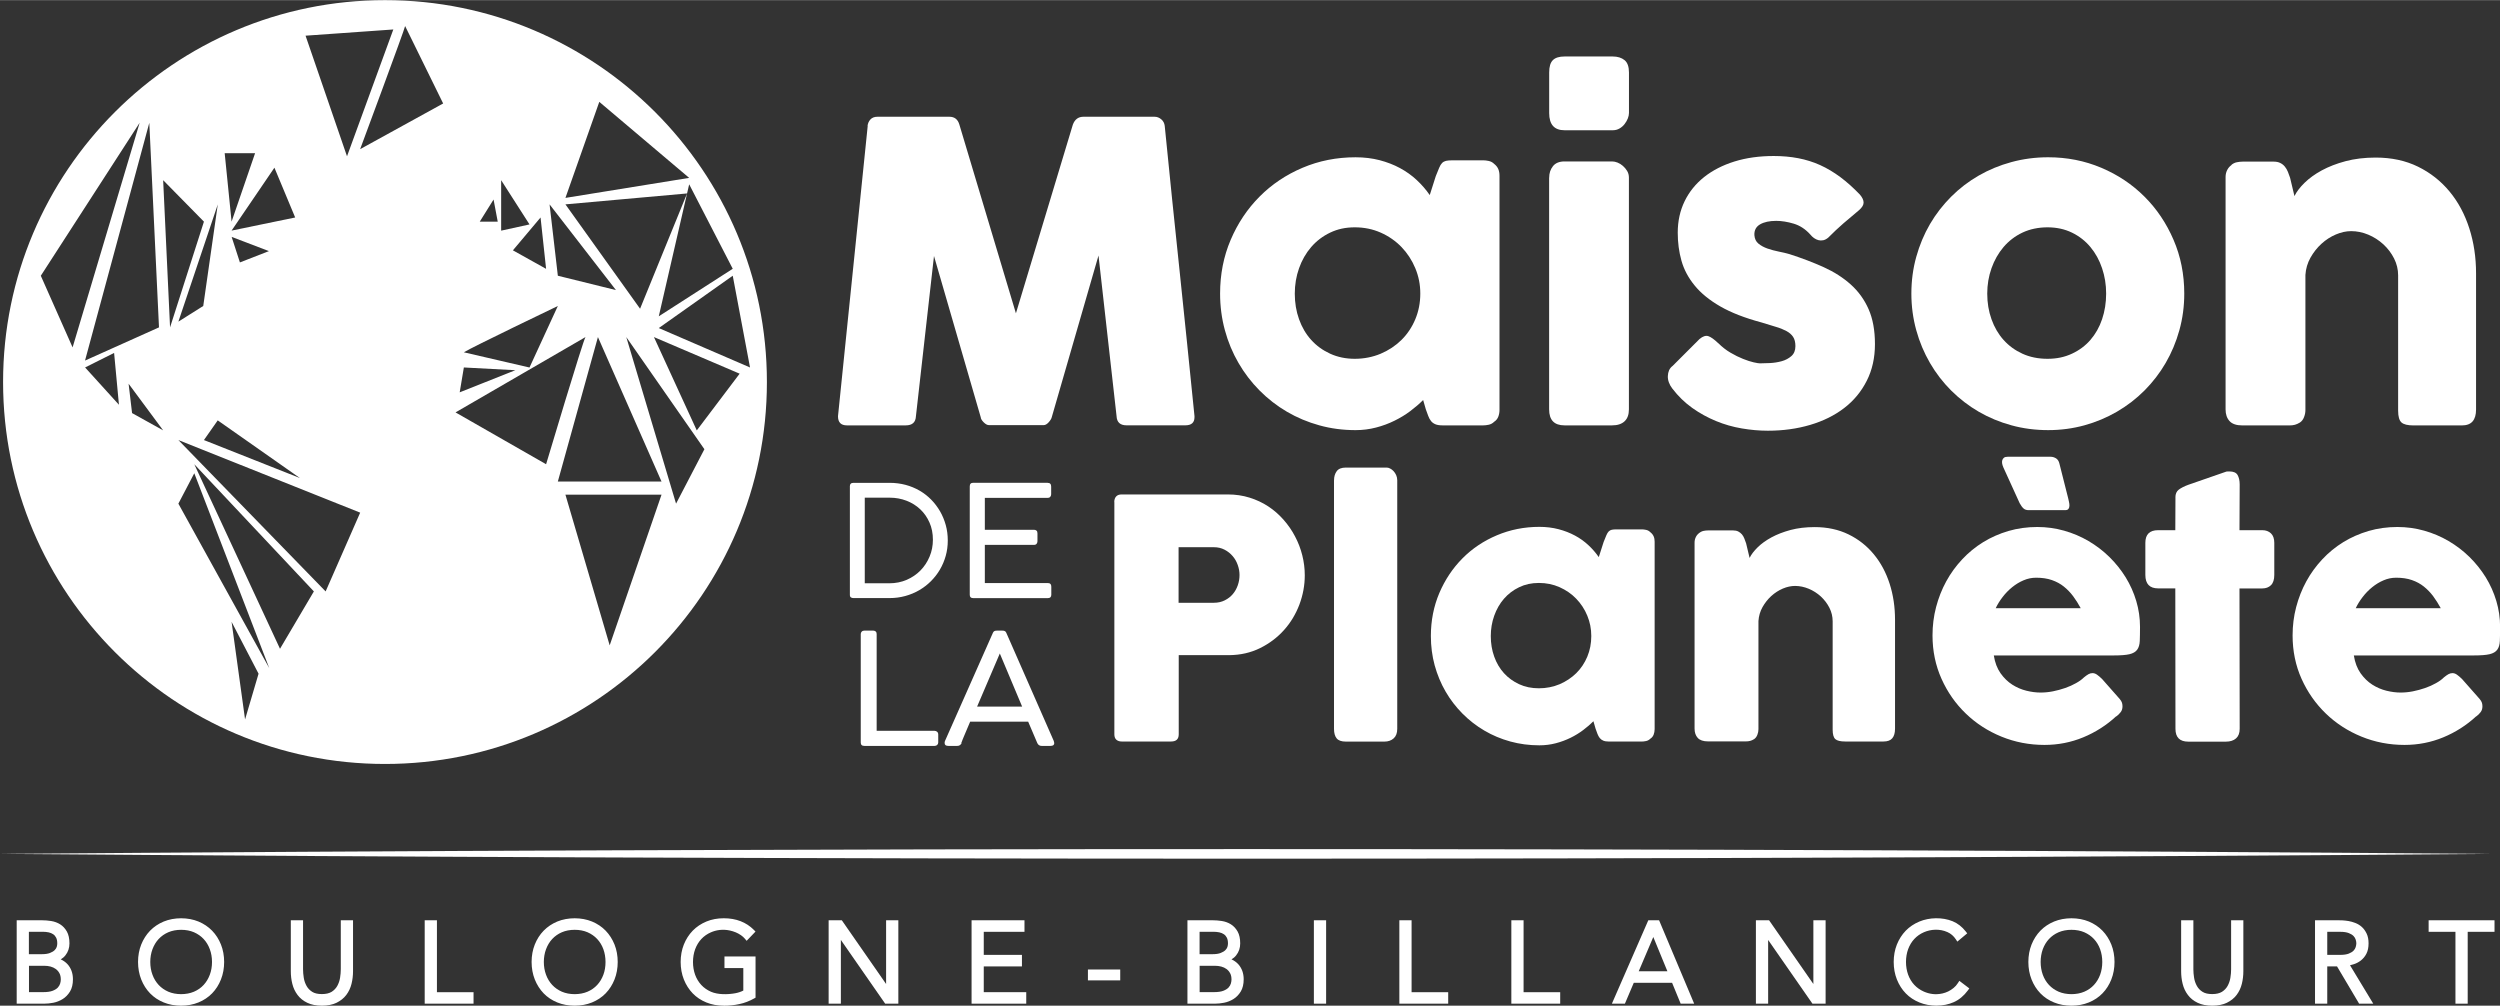 <?xml version="1.0" encoding="UTF-8"?><svg id="Calque_1" xmlns="http://www.w3.org/2000/svg" width="18.02cm" height="7.25cm" viewBox="0 0 510.72 205.42"><rect x="0" y="0" width="510.72" height="205.42" fill="#333333" stroke="none"/><defs><style>.cls-1{fill:#fff;}</style></defs><path class="cls-1" d="M0,174.41c163-1.3,345.86-1.31,508.86,0-163,1.31-345.86,1.3-508.86,0H0Z"/><path class="cls-1" d="M3.91,188.47h4.62c.6,0,1.22.05,1.83.15s1.17.3,1.67.61.89.74,1.2,1.29.46,1.28.46,2.19c0,.82-.24,1.53-.72,2.13-.48.6-1.2,1.01-2.15,1.2v.05c.53.04,1.01.17,1.45.37.44.2.82.48,1.13.82s.56.75.74,1.21c.17.47.26.98.26,1.54,0,.92-.18,1.67-.53,2.26-.36.58-.8,1.04-1.34,1.37-.54.33-1.12.56-1.75.68-.63.12-1.21.18-1.76.18H3.91v-16.04ZM5.41,195.4h3.1c.77,0,1.4-.09,1.88-.28.48-.19.86-.42,1.13-.69.27-.27.45-.56.54-.87.09-.31.13-.59.13-.85,0-.56-.09-1.02-.28-1.39-.19-.37-.44-.66-.76-.88s-.69-.37-1.11-.46-.87-.14-1.34-.14h-3.31v5.57ZM5.41,203.15h3.42c.88,0,1.58-.11,2.12-.32s.95-.48,1.24-.79.48-.65.58-1.01c.1-.36.15-.68.15-.96,0-.59-.11-1.1-.34-1.52-.23-.42-.52-.77-.88-1.03-.36-.26-.77-.46-1.24-.58-.46-.12-.93-.18-1.39-.18h-3.65v6.39Z"/><path class="cls-1" d="M9.03,205.01H3.41v-17.04h5.12c.62,0,1.27.05,1.91.15.68.11,1.31.34,1.85.68.56.35,1.02.85,1.37,1.47.35.62.53,1.44.53,2.43,0,.93-.28,1.75-.83,2.44-.26.33-.58.6-.95.82.02.01.05.02.07.03.49.23.92.54,1.29.93.36.39.64.85.84,1.38.19.52.29,1.1.29,1.72,0,1.01-.2,1.86-.6,2.51-.4.65-.9,1.17-1.5,1.54-.59.36-1.23.62-1.91.75-.66.13-1.28.19-1.85.19ZM4.41,204.01h4.62c.51,0,1.07-.06,1.66-.17.56-.11,1.09-.32,1.58-.61.47-.29.86-.69,1.17-1.21.3-.5.46-1.17.46-1.99,0-.5-.08-.96-.23-1.37-.15-.4-.36-.75-.63-1.04-.27-.29-.6-.53-.98-.7-.31-.15-.65-.25-1.02-.3.33.13.65.3.93.5.43.31.77.71,1.03,1.2.26.49.4,1.08.4,1.76,0,.33-.06.7-.17,1.1-.12.43-.35.84-.69,1.21-.34.37-.82.68-1.42.92-.6.24-1.35.35-2.3.35h-3.92v-7.39h4.15c.43,0,.85.05,1.27.14v-.73l.4-.13c.84-.17,1.45-.51,1.86-1.02.41-.52.62-1.11.62-1.82,0-.82-.13-1.47-.4-1.94-.27-.47-.61-.85-1.03-1.11-.43-.27-.93-.46-1.48-.54-.6-.09-1.19-.14-1.76-.14h-4.12v15.04ZM5.91,202.65h2.92c.81,0,1.46-.09,1.94-.28.46-.18.82-.41,1.05-.66.23-.26.39-.53.47-.81.09-.31.13-.59.13-.83,0-.5-.09-.94-.28-1.28-.19-.35-.44-.64-.74-.86-.31-.23-.67-.39-1.06-.5-.42-.11-.84-.16-1.27-.16h-3.15v5.39ZM8.51,195.9h-3.6v-6.57h3.81c.5,0,.98.05,1.44.15.49.1.92.29,1.29.54.38.26.69.62.92,1.07.22.44.34.99.34,1.62,0,.31-.05.64-.15.99-.12.39-.34.75-.67,1.08-.32.32-.76.59-1.31.8-.55.21-1.22.32-2.06.32ZM5.91,194.9h2.6c.71,0,1.28-.08,1.7-.25.42-.16.74-.36.96-.58.21-.21.35-.43.42-.66.08-.26.11-.5.11-.71,0-.48-.08-.87-.23-1.17-.15-.3-.35-.53-.6-.7-.26-.18-.57-.31-.93-.39-.39-.08-.8-.12-1.23-.12h-2.81v4.57Z"/><path class="cls-1" d="M28.7,196.49c0-1.22.2-2.35.61-3.38.41-1.03.98-1.91,1.7-2.66.72-.75,1.6-1.33,2.62-1.76s2.14-.63,3.37-.63,2.35.21,3.37.63,1.89,1.01,2.62,1.76c.72.75,1.29,1.64,1.7,2.66.41,1.03.61,2.15.61,3.38s-.2,2.35-.61,3.39c-.41,1.03-.98,1.93-1.7,2.67-.72.75-1.6,1.33-2.62,1.74s-2.14.62-3.37.62-2.35-.21-3.37-.62-1.89-1-2.62-1.74c-.72-.75-1.29-1.64-1.7-2.67-.41-1.03-.61-2.16-.61-3.39ZM30.2,196.49c0,1,.16,1.93.48,2.79.32.86.77,1.61,1.36,2.24.59.63,1.3,1.13,2.14,1.5.84.36,1.78.54,2.82.54s1.98-.18,2.82-.54,1.55-.86,2.14-1.5c.59-.63,1.04-1.38,1.36-2.24.32-.86.48-1.79.48-2.79s-.16-1.93-.48-2.79-.77-1.61-1.36-2.24c-.59-.63-1.3-1.13-2.14-1.5s-1.78-.54-2.82-.54-1.98.18-2.82.54c-.84.36-1.55.86-2.14,1.5-.59.63-1.04,1.38-1.36,2.24s-.48,1.79-.48,2.79Z"/><path class="cls-1" d="M37,205.42c-1.28,0-2.48-.22-3.55-.66-1.08-.44-2.02-1.06-2.79-1.86-.77-.79-1.37-1.74-1.81-2.84-.43-1.09-.65-2.29-.65-3.57s.22-2.48.65-3.56c.43-1.08,1.04-2.03,1.81-2.83.77-.79,1.71-1.42,2.78-1.87,2.16-.89,4.96-.89,7.11,0,1.08.45,2.01,1.08,2.78,1.87s1.38,1.75,1.81,2.83c.43,1.08.65,2.28.65,3.56s-.22,2.48-.65,3.57c-.43,1.09-1.04,2.05-1.81,2.84-.77.79-1.71,1.42-2.79,1.86-1.08.44-2.27.66-3.55.66ZM37,188.56c-1.15,0-2.22.2-3.17.6-.95.39-1.77.95-2.45,1.64-.68.7-1.21,1.54-1.59,2.5-.38.96-.58,2.04-.58,3.19s.19,2.23.58,3.2c.38.97.92,1.81,1.59,2.51.67.69,1.5,1.24,2.45,1.63,1.92.78,4.44.78,6.35,0,.95-.39,1.77-.93,2.45-1.63.68-.7,1.21-1.54,1.59-2.51.38-.97.58-2.05.58-3.2s-.19-2.23-.58-3.19c-.38-.96-.92-1.8-1.6-2.5-.67-.7-1.5-1.25-2.45-1.64-.96-.4-2.02-.6-3.17-.6ZM37,204.06c-1.11,0-2.12-.2-3.02-.58-.9-.39-1.68-.93-2.31-1.61-.63-.68-1.12-1.49-1.46-2.41-.34-.91-.51-1.91-.51-2.96s.17-2.05.51-2.96c.34-.92.83-1.73,1.46-2.41.63-.68,1.41-1.22,2.31-1.62,1.79-.78,4.25-.78,6.04,0,.9.39,1.68.93,2.31,1.62.63.68,1.12,1.49,1.46,2.41.34.91.51,1.91.51,2.96s-.17,2.05-.51,2.96c-.34.92-.83,1.73-1.46,2.41-.63.68-1.41,1.22-2.31,1.61-.9.39-1.91.58-3.02.58ZM37,189.92c-.97,0-1.85.17-2.62.5s-1.43.8-1.97,1.38c-.54.58-.96,1.28-1.26,2.08-.3.8-.45,1.68-.45,2.61s.15,1.81.45,2.61c.29.8.72,1.49,1.26,2.08.54.58,1.2,1.04,1.97,1.38,1.54.67,3.7.67,5.25,0,.77-.33,1.44-.8,1.97-1.38.54-.58.96-1.28,1.26-2.08.3-.8.45-1.68.45-2.61s-.15-1.81-.45-2.61c-.29-.8-.72-1.5-1.26-2.08-.54-.58-1.2-1.04-1.97-1.38-.77-.33-1.65-.5-2.62-.5Z"/><path class="cls-1" d="M71.6,198.37c0,.86-.1,1.68-.3,2.47-.2.79-.53,1.48-.98,2.09-.46.6-1.07,1.09-1.81,1.45-.75.36-1.67.54-2.75.54s-2-.18-2.75-.54c-.75-.36-1.35-.84-1.81-1.45s-.79-1.3-.98-2.09c-.2-.79-.3-1.61-.3-2.47v-9.9h1.5v9.52c0,.57.05,1.19.16,1.83.11.65.31,1.25.62,1.81.31.56.75,1.02,1.31,1.38s1.32.54,2.25.54,1.69-.18,2.26-.54,1.01-.82,1.31-1.38c.31-.56.52-1.16.62-1.81.11-.65.16-1.26.16-1.83v-9.52h1.5v9.9Z"/><path class="cls-1" d="M65.75,205.42c-1.16,0-2.16-.2-2.97-.59-.82-.39-1.49-.93-1.99-1.6-.5-.66-.86-1.42-1.07-2.27-.21-.82-.31-1.69-.31-2.59v-10.4h2.5v10.02c0,.54.05,1.13.15,1.75.09.59.29,1.14.57,1.65.27.49.65.88,1.15,1.2.48.31,1.15.46,1.98.46s1.5-.16,1.99-.46c.5-.32.88-.72,1.15-1.2.28-.51.47-1.05.57-1.65.1-.62.15-1.21.15-1.75v-10.02h2.5v10.4c0,.89-.1,1.76-.31,2.59-.21.85-.57,1.61-1.07,2.27-.51.67-1.18,1.2-2,1.6-.81.39-1.81.59-2.97.59ZM60.41,188.97v9.4c0,.82.09,1.61.28,2.35.18.72.48,1.36.9,1.91.41.54.96.98,1.63,1.3.67.33,1.53.49,2.53.49s1.86-.17,2.53-.49c.68-.33,1.23-.76,1.64-1.3.42-.55.72-1.19.9-1.91.19-.75.28-1.54.28-2.35v-9.4h-.5v9.02c0,.59-.06,1.24-.17,1.92-.12.71-.34,1.37-.68,1.98-.35.63-.85,1.15-1.48,1.56-.64.41-1.49.62-2.53.62s-1.88-.21-2.52-.62c-.64-.41-1.14-.93-1.48-1.56-.34-.61-.57-1.28-.68-1.98-.11-.67-.17-1.32-.17-1.91v-9.02h-.5Z"/><path class="cls-1" d="M87.26,188.47h1.5v14.69h7.48v1.36h-8.97v-16.04Z"/><path class="cls-1" d="M96.73,205.01h-9.97v-17.04h2.5v14.69h7.48v2.36ZM87.76,204.01h7.97v-.36h-7.48v-14.69h-.5v15.04Z"/><path class="cls-1" d="M109.11,196.49c0-1.22.2-2.35.61-3.38.41-1.03.98-1.91,1.7-2.66.72-.75,1.6-1.33,2.62-1.76s2.14-.63,3.37-.63,2.35.21,3.37.63,1.89,1.01,2.62,1.76c.72.75,1.29,1.64,1.7,2.66.41,1.03.61,2.15.61,3.38s-.2,2.35-.61,3.39c-.41,1.03-.98,1.93-1.7,2.67-.72.75-1.6,1.33-2.62,1.74s-2.14.62-3.37.62-2.35-.21-3.37-.62-1.89-1-2.62-1.74c-.72-.75-1.29-1.64-1.7-2.67-.41-1.03-.61-2.16-.61-3.39ZM110.6,196.49c0,1,.16,1.93.48,2.79.32.86.77,1.61,1.36,2.24.59.63,1.3,1.13,2.14,1.5.84.36,1.78.54,2.82.54s1.98-.18,2.82-.54,1.55-.86,2.14-1.5c.59-.63,1.04-1.38,1.36-2.24.32-.86.48-1.79.48-2.79s-.16-1.93-.48-2.79-.77-1.61-1.36-2.24c-.59-.63-1.3-1.13-2.14-1.5s-1.78-.54-2.82-.54-1.98.18-2.82.54c-.84.36-1.55.86-2.14,1.5-.59.63-1.04,1.38-1.36,2.24s-.48,1.79-.48,2.79Z"/><path class="cls-1" d="M117.4,205.42c-1.28,0-2.48-.22-3.55-.66-1.08-.44-2.02-1.06-2.79-1.86-.76-.79-1.37-1.74-1.81-2.84-.43-1.09-.65-2.29-.65-3.57s.22-2.48.65-3.56c.43-1.08,1.04-2.04,1.81-2.83.77-.79,1.71-1.42,2.78-1.87,2.16-.89,4.96-.89,7.11,0,1.08.45,2.02,1.08,2.78,1.87.77.8,1.38,1.75,1.81,2.83.43,1.08.65,2.28.65,3.56s-.22,2.48-.65,3.57c-.43,1.09-1.04,2.04-1.81,2.84-.77.79-1.71,1.42-2.79,1.86-1.08.44-2.27.66-3.55.66ZM117.4,188.56c-1.15,0-2.22.2-3.17.6-.95.39-1.77.95-2.45,1.64-.67.7-1.21,1.54-1.6,2.5-.38.96-.57,2.04-.57,3.19s.19,2.23.58,3.21c.38.97.92,1.81,1.59,2.51.67.7,1.5,1.24,2.45,1.63,1.92.78,4.44.78,6.35,0,.95-.39,1.77-.93,2.45-1.63.68-.7,1.21-1.54,1.59-2.51.38-.97.58-2.05.58-3.2s-.19-2.23-.58-3.19c-.38-.96-.92-1.8-1.59-2.5-.67-.69-1.5-1.25-2.45-1.64-.96-.4-2.02-.6-3.17-.6ZM117.4,204.06c-1.11,0-2.12-.2-3.02-.58-.9-.39-1.67-.93-2.31-1.61-.63-.68-1.12-1.49-1.46-2.41-.34-.91-.51-1.91-.51-2.96s.17-2.05.51-2.96c.34-.92.83-1.73,1.46-2.41.63-.68,1.41-1.23,2.31-1.62,1.8-.77,4.25-.77,6.04,0,.9.39,1.68.93,2.31,1.62.63.68,1.12,1.49,1.46,2.41.34.91.51,1.91.51,2.96s-.17,2.05-.51,2.96c-.34.92-.83,1.74-1.46,2.41-.63.68-1.41,1.22-2.31,1.61-.9.39-1.91.58-3.02.58ZM117.4,189.92c-.97,0-1.85.17-2.62.5-.77.33-1.43.8-1.97,1.38-.54.58-.96,1.28-1.26,2.08-.3.8-.45,1.68-.45,2.61s.15,1.81.45,2.61c.29.8.72,1.49,1.26,2.08.54.58,1.2,1.04,1.97,1.38,1.54.67,3.7.67,5.25,0,.77-.33,1.44-.8,1.97-1.38.54-.58.96-1.28,1.26-2.08.3-.8.44-1.68.44-2.61s-.15-1.81-.44-2.61c-.29-.8-.72-1.5-1.26-2.08-.54-.58-1.2-1.04-1.97-1.38-.77-.33-1.65-.5-2.62-.5Z"/><path class="cls-1" d="M153.84,203.47c-.94.53-1.91.9-2.91,1.12s-2.03.33-3.07.33c-1.22,0-2.35-.21-3.37-.62s-1.89-1-2.62-1.74c-.72-.75-1.29-1.64-1.7-2.67-.41-1.03-.61-2.16-.61-3.39s.2-2.35.61-3.38c.41-1.03.98-1.91,1.7-2.66.72-.75,1.6-1.33,2.62-1.76,1.02-.42,2.14-.63,3.37-.63,2.39,0,4.31.74,5.78,2.22l-1.09,1.13c-.24-.29-.54-.56-.9-.81-.35-.25-.74-.46-1.15-.63-.42-.17-.85-.31-1.3-.41s-.9-.15-1.34-.15c-1.04,0-1.98.18-2.82.54-.84.36-1.55.86-2.14,1.5-.59.63-1.04,1.38-1.36,2.24s-.48,1.79-.48,2.79.16,1.93.48,2.79c.32.86.77,1.61,1.36,2.24.59.63,1.3,1.13,2.14,1.5.84.36,1.78.54,2.82.54.86,0,1.67-.07,2.43-.2.75-.13,1.44-.39,2.06-.75v-5.39h-3.85v-1.36h5.35v7.61Z"/><path class="cls-1" d="M147.85,205.42c-1.28,0-2.48-.22-3.55-.66-1.08-.44-2.02-1.06-2.79-1.86-.76-.79-1.37-1.74-1.81-2.84-.43-1.09-.65-2.29-.65-3.57s.22-2.48.65-3.56c.43-1.08,1.04-2.03,1.81-2.83.77-.79,1.71-1.42,2.79-1.87,1.08-.45,2.27-.67,3.56-.67,2.51,0,4.58.8,6.14,2.37l.34.35-1.81,1.89-.36-.43c-.21-.25-.48-.5-.8-.72-.32-.22-.68-.42-1.06-.58-.39-.16-.8-.29-1.22-.38-1.45-.31-2.77-.1-3.85.37-.77.33-1.43.8-1.97,1.38-.54.58-.96,1.28-1.26,2.08-.29.8-.44,1.68-.44,2.61s.15,1.81.44,2.61c.29.8.72,1.49,1.26,2.08.54.58,1.2,1.04,1.97,1.38,1.43.62,3.39.59,4.96.31.59-.11,1.15-.29,1.65-.55v-4.6h-3.85v-2.36h6.35v8.41l-.25.14c-.97.55-2,.95-3.05,1.17-1.04.23-2.1.34-3.18.34ZM147.85,188.56c-1.15,0-2.22.2-3.17.6-.95.39-1.77.95-2.45,1.64-.67.7-1.21,1.54-1.59,2.5-.38.96-.57,2.03-.57,3.19s.19,2.23.58,3.2c.38.97.92,1.82,1.59,2.51.67.69,1.5,1.24,2.45,1.63,1.79.73,4.07.72,6.14.27.86-.19,1.71-.5,2.52-.93v-6.82h-4.35v.36h3.85v6.18l-.25.14c-.67.39-1.42.66-2.23.81-.78.14-1.63.21-2.51.21-1.11,0-2.12-.2-3.02-.58-.9-.39-1.67-.93-2.31-1.61-.63-.68-1.12-1.49-1.46-2.41-.34-.91-.51-1.91-.51-2.96s.17-2.05.51-2.96c.34-.92.83-1.73,1.46-2.41.63-.68,1.41-1.23,2.31-1.62,1.28-.55,2.82-.78,4.46-.43.48.1.94.25,1.39.44.45.19.87.42,1.25.69.22.16.43.32.61.49l.38-.39c-1.32-1.15-3.02-1.74-5.07-1.74Z"/><path class="cls-1" d="M169.79,188.47h1.93l9.77,14.05h.04v-14.05h1.5v16.04h-1.93l-9.77-14.05h-.05v14.05h-1.5v-16.04Z"/><path class="cls-1" d="M183.52,205.01h-2.69l-9.05-13.02v13.02h-2.5v-17.04h2.69l9.05,13.02v-13.02h2.5v17.04ZM181.36,204.01h1.16v-15.04h-.5v14.05h-.76l-.19-.21-9.62-13.84h-1.16v15.04h.5v-14.05h.76l.2.21,9.62,13.84Z"/><path class="cls-1" d="M198.98,188.47h9.81v1.36h-8.32v5.71h7.8v1.36h-7.8v6.26h8.68v1.36h-10.17v-16.04Z"/><path class="cls-1" d="M209.65,205.01h-11.17v-17.04h10.81v2.36h-8.32v4.71h7.8v2.36h-7.8v5.26h8.68v2.36ZM199.48,204.01h9.17v-.36h-8.68v-7.26h7.8v-.36h-7.8v-6.71h8.32v-.36h-8.81v15.04Z"/><path class="cls-1" d="M222.75,198.53h5.6v1.22h-5.6v-1.22Z"/><path class="cls-1" d="M228.85,200.25h-6.6v-2.22h6.6v2.22ZM223.25,199.25h4.6v-.22h-4.6v.22Z"/><path class="cls-1" d="M243.08,188.47h4.62c.6,0,1.22.05,1.83.15s1.17.3,1.67.61.89.74,1.2,1.29.46,1.28.46,2.19c0,.82-.24,1.53-.72,2.13s-1.2,1.01-2.15,1.2v.05c.53.04,1.01.17,1.45.37.44.2.82.48,1.13.82s.56.75.74,1.21c.17.47.26.98.26,1.54,0,.92-.18,1.67-.53,2.26-.36.58-.8,1.04-1.34,1.37-.54.33-1.12.56-1.75.68-.63.12-1.21.18-1.76.18h-5.12v-16.04ZM244.57,195.4h3.1c.77,0,1.4-.09,1.88-.28.48-.19.86-.42,1.13-.69.27-.27.45-.56.54-.87.09-.31.13-.59.13-.85,0-.56-.09-1.02-.28-1.39-.19-.37-.44-.66-.76-.88s-.69-.37-1.11-.46-.87-.14-1.34-.14h-3.31v5.57ZM244.57,203.15h3.42c.88,0,1.58-.11,2.12-.32s.95-.48,1.24-.79.48-.65.58-1.01c.1-.36.15-.68.15-.96,0-.59-.11-1.1-.34-1.52-.23-.42-.52-.77-.88-1.03-.36-.26-.77-.46-1.24-.58-.46-.12-.93-.18-1.39-.18h-3.65v6.39Z"/><path class="cls-1" d="M248.2,205.01h-5.62v-17.04h5.12c.62,0,1.27.05,1.91.15.68.11,1.31.34,1.85.68.56.35,1.02.85,1.37,1.47.35.62.53,1.44.53,2.43,0,.93-.28,1.75-.83,2.44-.26.33-.58.6-.95.82.02.01.05.02.07.03.49.23.92.54,1.29.93.36.39.64.85.84,1.38.19.52.29,1.1.29,1.72,0,1.01-.2,1.85-.6,2.51-.4.65-.9,1.17-1.5,1.54-.59.36-1.23.62-1.92.75-.66.13-1.28.19-1.85.19ZM243.58,204.01h4.62c.51,0,1.07-.06,1.66-.17.56-.11,1.09-.32,1.58-.61.46-.29.86-.69,1.17-1.21.3-.5.46-1.17.46-1.99,0-.5-.08-.96-.23-1.37-.15-.4-.36-.76-.63-1.04-.27-.29-.6-.53-.98-.7-.31-.15-.65-.25-1.02-.3.33.13.65.3.93.5.43.31.77.71,1.03,1.2.26.49.4,1.08.4,1.76,0,.33-.06.7-.17,1.1-.12.43-.35.84-.69,1.21-.34.37-.82.68-1.42.92-.6.24-1.35.35-2.3.35h-3.92v-7.39h4.15c.43,0,.85.05,1.27.14v-.73l.4-.13c.84-.17,1.45-.51,1.86-1.02.41-.52.62-1.11.62-1.82,0-.82-.13-1.47-.4-1.94-.27-.47-.61-.85-1.03-1.11-.43-.27-.93-.46-1.48-.54-.6-.09-1.19-.14-1.76-.14h-4.12v15.04ZM245.07,202.65h2.92c.81,0,1.46-.09,1.94-.28.46-.18.82-.41,1.05-.66.23-.26.39-.53.47-.81.09-.31.13-.59.13-.83,0-.5-.09-.94-.28-1.28-.19-.35-.44-.64-.74-.86-.31-.23-.67-.39-1.07-.5-.42-.11-.84-.16-1.27-.16h-3.15v5.39ZM247.68,195.9h-3.6v-6.57h3.81c.5,0,.98.05,1.44.15.49.1.92.29,1.29.54.38.26.69.62.92,1.07.22.44.34.99.34,1.62,0,.3-.05.64-.15.99-.12.39-.34.75-.67,1.08-.32.32-.76.59-1.31.8-.55.21-1.22.32-2.06.32ZM245.07,194.9h2.6c.71,0,1.28-.08,1.7-.25.42-.16.74-.36.96-.58.21-.21.35-.43.42-.66.08-.26.11-.5.11-.71,0-.48-.08-.87-.23-1.17-.15-.3-.35-.53-.6-.7-.26-.18-.57-.31-.93-.39-.39-.08-.8-.12-1.23-.12h-2.81v4.57Z"/><path class="cls-1" d="M268.91,188.47h1.5v16.04h-1.5v-16.04Z"/><path class="cls-1" d="M270.91,205.01h-2.5v-17.04h2.5v17.04ZM269.41,204.01h.5v-15.04h-.5v15.04Z"/><path class="cls-1" d="M286.36,188.47h1.5v14.69h7.48v1.36h-8.97v-16.04Z"/><path class="cls-1" d="M295.84,205.01h-9.97v-17.04h2.5v14.69h7.48v2.36ZM286.86,204.01h7.97v-.36h-7.48v-14.69h-.5v15.04Z"/><path class="cls-1" d="M309.25,188.47h1.5v14.69h7.48v1.36h-8.97v-16.04Z"/><path class="cls-1" d="M318.72,205.01h-9.97v-17.04h2.5v14.69h7.48v2.36ZM309.75,204.01h7.97v-.36h-7.48v-14.69h-.5v15.04Z"/><path class="cls-1" d="M337.05,188.47h1.54l6.75,16.04h-1.68l-1.75-4.26h-8.5l-1.81,4.26h-1.56l7-16.04ZM337.76,190.1l-3.74,8.79h7.36l-3.63-8.79Z"/><path class="cls-1" d="M346.1,205.01h-2.76l-1.75-4.26h-7.83l-1.81,4.26h-2.66l7.44-17.04h2.2l7.17,17.04ZM344.01,204.01h.59l-6.33-15.04h-.43l4.3,10.42h-8.87l4.43-10.42h-.31l-6.57,15.04h.47l1.81-4.26h9.16l1.75,4.26ZM334.77,198.39h5.86l-2.88-7-2.98,7Z"/><path class="cls-1" d="M359.22,188.47h1.93l9.77,14.05h.04v-14.05h1.5v16.04h-1.93l-9.77-14.05h-.05v14.05h-1.5v-16.04Z"/><path class="cls-1" d="M372.95,205.01h-2.69l-9.05-13.02v13.02h-2.5v-17.04h2.69l9.05,13.02v-13.02h2.5v17.04ZM370.79,204.01h1.16v-15.04h-.5v14.05h-.76l-.19-.21-9.62-13.84h-1.16v15.04h.5v-14.05h.76l.19.21,9.62,13.84Z"/><path class="cls-1" d="M401.62,202c-.77,1.04-1.66,1.79-2.67,2.24-1.01.45-2.11.68-3.29.68s-2.35-.21-3.37-.62-1.89-1-2.62-1.74c-.72-.75-1.29-1.64-1.7-2.67-.41-1.03-.61-2.16-.61-3.39s.2-2.35.61-3.38c.41-1.03.98-1.91,1.7-2.66.72-.75,1.6-1.33,2.62-1.76s2.14-.63,3.37-.63c1.09,0,2.1.19,3.05.58s1.77,1.03,2.48,1.94l-1.22,1.02c-.5-.76-1.14-1.31-1.92-1.65-.78-.35-1.57-.52-2.39-.52-1.04,0-1.98.18-2.82.54-.84.36-1.55.86-2.14,1.5-.59.63-1.04,1.38-1.36,2.24-.32.86-.48,1.79-.48,2.79s.16,1.93.48,2.79c.32.86.77,1.61,1.36,2.24.59.63,1.3,1.13,2.14,1.5.84.36,1.78.54,2.82.54.41,0,.83-.05,1.27-.15.44-.1.86-.25,1.28-.45.42-.2.81-.46,1.19-.77.38-.31.71-.68,1-1.12l1.22.93Z"/><path class="cls-1" d="M395.66,205.42c-1.28,0-2.48-.22-3.55-.66-1.08-.44-2.02-1.06-2.79-1.86-.77-.79-1.37-1.74-1.81-2.84-.43-1.09-.65-2.29-.65-3.57s.22-2.48.65-3.56c.43-1.08,1.04-2.03,1.81-2.83.77-.79,1.71-1.42,2.79-1.87,2.04-.85,4.68-.92,6.79-.06,1.02.42,1.92,1.12,2.68,2.09l.3.38-2.02,1.69-.31-.47c-.45-.68-1.01-1.16-1.7-1.47-1.64-.74-3.45-.57-4.81.02-.77.33-1.43.8-1.97,1.38-.54.58-.96,1.28-1.26,2.08-.29.8-.44,1.68-.44,2.61s.15,1.81.44,2.61c.29.8.72,1.5,1.26,2.08.54.58,1.2,1.04,1.97,1.38,1.06.46,2.32.7,3.78.37.4-.09.79-.23,1.17-.41.38-.18.74-.42,1.1-.71.34-.27.64-.61.89-1.01l.29-.45,2.04,1.55-.29.4c-.82,1.11-1.79,1.92-2.87,2.4-1.08.48-2.25.72-3.49.72ZM395.66,188.56c-1.15,0-2.22.2-3.17.6-.95.39-1.77.95-2.45,1.64-.67.7-1.21,1.54-1.59,2.5-.38.96-.58,2.04-.58,3.19s.19,2.23.58,3.21c.38.97.92,1.81,1.59,2.51.67.69,1.5,1.24,2.45,1.63,1.87.76,4.32.82,6.26-.05.8-.36,1.53-.93,2.17-1.7l-.41-.31c-.24.3-.5.57-.79.8-.41.34-.85.62-1.29.83-.45.22-.91.39-1.39.49-1.67.37-3.14.12-4.4-.43-.9-.39-1.68-.93-2.31-1.61-.63-.68-1.12-1.49-1.46-2.41-.34-.91-.51-1.91-.51-2.96s.17-2.05.51-2.96c.34-.92.83-1.73,1.46-2.41.63-.68,1.41-1.22,2.31-1.62,1.61-.7,3.72-.87,5.62-.02.7.31,1.3.78,1.8,1.39l.43-.36c-.58-.64-1.24-1.12-1.96-1.41-.88-.36-1.84-.54-2.86-.54Z"/><path class="cls-1" d="M414.87,196.49c0-1.22.2-2.35.61-3.38.41-1.03.98-1.91,1.7-2.66.72-.75,1.6-1.33,2.62-1.76s2.14-.63,3.37-.63,2.35.21,3.37.63,1.89,1.01,2.62,1.76c.72.75,1.29,1.64,1.7,2.66.41,1.03.61,2.15.61,3.38s-.2,2.35-.61,3.39c-.41,1.03-.98,1.93-1.7,2.67-.72.75-1.6,1.33-2.62,1.74s-2.14.62-3.37.62-2.35-.21-3.37-.62-1.89-1-2.62-1.74c-.72-.75-1.29-1.64-1.7-2.67-.41-1.03-.61-2.16-.61-3.39ZM416.37,196.49c0,1,.16,1.93.48,2.79.32.86.77,1.61,1.36,2.24.59.63,1.3,1.13,2.14,1.5.84.36,1.78.54,2.82.54s1.98-.18,2.82-.54,1.55-.86,2.14-1.5c.59-.63,1.04-1.38,1.36-2.24.32-.86.48-1.79.48-2.79s-.16-1.93-.48-2.79-.77-1.61-1.36-2.24c-.59-.63-1.3-1.13-2.14-1.5s-1.78-.54-2.82-.54-1.98.18-2.82.54c-.84.36-1.55.86-2.14,1.5-.59.63-1.04,1.38-1.36,2.24-.32.86-.48,1.79-.48,2.79Z"/><path class="cls-1" d="M423.17,205.42c-1.28,0-2.48-.22-3.55-.66-1.08-.44-2.02-1.06-2.79-1.86-.77-.79-1.37-1.74-1.81-2.84-.43-1.09-.65-2.29-.65-3.57s.22-2.48.65-3.56c.43-1.08,1.04-2.03,1.81-2.83.77-.79,1.71-1.42,2.79-1.87,2.16-.89,4.96-.89,7.11,0,1.08.45,2.01,1.08,2.78,1.87.77.8,1.38,1.75,1.81,2.83.43,1.08.65,2.28.65,3.56s-.22,2.48-.65,3.57c-.43,1.09-1.04,2.05-1.81,2.84-.77.8-1.71,1.42-2.79,1.86-1.08.44-2.27.66-3.55.66ZM423.17,188.56c-1.15,0-2.22.2-3.17.6-.95.39-1.77.95-2.45,1.64-.67.7-1.21,1.54-1.59,2.5-.38.96-.58,2.04-.58,3.19s.19,2.23.58,3.21c.38.97.92,1.81,1.59,2.51.67.69,1.5,1.24,2.45,1.63,1.91.78,4.44.78,6.35,0,.95-.39,1.77-.93,2.45-1.63.68-.7,1.21-1.54,1.59-2.51.38-.97.58-2.05.58-3.2s-.19-2.23-.58-3.19c-.38-.96-.92-1.8-1.59-2.5-.67-.7-1.5-1.25-2.45-1.64-.96-.4-2.02-.6-3.17-.6ZM423.17,204.06c-1.11,0-2.12-.2-3.02-.58-.9-.39-1.68-.93-2.31-1.61-.63-.68-1.12-1.49-1.46-2.41-.34-.91-.51-1.91-.51-2.96s.17-2.05.51-2.96c.34-.92.83-1.73,1.46-2.41.63-.68,1.41-1.22,2.31-1.62,1.8-.78,4.25-.78,6.04,0,.9.39,1.68.93,2.31,1.62.63.68,1.12,1.49,1.46,2.41.34.91.51,1.91.51,2.96s-.17,2.05-.51,2.96c-.34.92-.83,1.74-1.46,2.41-.63.68-1.41,1.22-2.31,1.61-.9.39-1.91.58-3.02.58ZM423.17,189.92c-.97,0-1.85.17-2.62.5s-1.43.8-1.97,1.38c-.54.58-.96,1.28-1.26,2.08-.29.8-.44,1.68-.44,2.61s.15,1.81.44,2.61c.29.8.72,1.5,1.26,2.08.54.58,1.2,1.04,1.97,1.38,1.54.67,3.71.67,5.25,0,.77-.33,1.44-.8,1.97-1.38.54-.58.96-1.28,1.26-2.08.29-.8.44-1.68.44-2.61s-.15-1.81-.44-2.61c-.29-.8-.72-1.5-1.26-2.08-.54-.58-1.2-1.04-1.97-1.38-.77-.33-1.65-.5-2.62-.5Z"/><path class="cls-1" d="M457.77,198.37c0,.86-.1,1.68-.3,2.47-.2.79-.53,1.48-.98,2.09-.46.6-1.07,1.09-1.81,1.45-.75.36-1.67.54-2.75.54s-2-.18-2.75-.54c-.75-.36-1.35-.84-1.81-1.45s-.79-1.3-.98-2.09c-.2-.79-.3-1.61-.3-2.47v-9.9h1.5v9.52c0,.57.05,1.19.16,1.83.11.65.31,1.25.62,1.81.31.56.75,1.02,1.31,1.38s1.32.54,2.25.54,1.69-.18,2.26-.54,1.01-.82,1.31-1.38c.31-.56.52-1.16.62-1.81.11-.65.16-1.26.16-1.83v-9.52h1.5v9.9Z"/><path class="cls-1" d="M451.92,205.42c-1.16,0-2.16-.2-2.97-.59-.82-.39-1.49-.93-1.99-1.6-.5-.66-.86-1.42-1.07-2.27-.21-.82-.31-1.69-.31-2.59v-10.4h2.5v10.02c0,.54.05,1.13.15,1.75.09.59.29,1.14.57,1.65.27.49.64.88,1.15,1.2.48.31,1.15.46,1.98.46s1.5-.16,1.99-.46c.5-.32.88-.72,1.15-1.2.28-.51.47-1.05.57-1.65.1-.62.15-1.21.15-1.75v-10.02h2.5v10.4c0,.89-.1,1.76-.31,2.59-.21.85-.57,1.61-1.07,2.27-.51.67-1.18,1.2-2,1.6-.81.39-1.81.59-2.97.59ZM446.58,188.97v9.4c0,.82.09,1.61.28,2.35.18.72.48,1.36.9,1.91.41.54.96.98,1.63,1.3.67.33,1.53.49,2.53.49s1.86-.17,2.54-.49c.68-.33,1.22-.76,1.64-1.3.42-.55.72-1.19.9-1.91.19-.75.28-1.54.28-2.35v-9.4h-.5v9.02c0,.59-.06,1.24-.17,1.91-.12.71-.34,1.37-.68,1.98-.35.63-.84,1.15-1.48,1.56-.65.41-1.5.62-2.53.62s-1.88-.21-2.52-.62c-.64-.41-1.14-.93-1.48-1.56-.34-.61-.57-1.28-.68-1.98-.11-.68-.17-1.32-.17-1.91v-9.02h-.5Z"/><path class="cls-1" d="M473.43,188.47h4.22c.21,0,.5,0,.86.02.36.02.76.06,1.18.14.42.08.85.2,1.29.36.44.17.83.41,1.18.72.35.32.63.72.86,1.2s.34,1.07.34,1.77c0,.77-.13,1.41-.4,1.9s-.6.9-1,1.21-.84.54-1.32.69c-.49.15-.95.26-1.38.32l4.67,7.71h-1.7l-4.51-7.61h-2.79v7.61h-1.5v-16.04ZM474.93,195.54h3.17c.79,0,1.42-.1,1.92-.3.49-.2.87-.44,1.14-.72.27-.29.46-.6.56-.93s.15-.63.15-.91-.05-.58-.15-.91-.28-.64-.56-.93c-.27-.29-.65-.53-1.14-.72-.49-.2-1.13-.3-1.92-.3h-3.17v5.71Z"/><path class="cls-1" d="M484.81,205.01h-2.87l-4.51-7.61h-2v7.61h-2.5v-17.04h4.72c.22,0,.51,0,.88.02.4.02.81.07,1.25.14.45.08.92.21,1.38.39.49.19.94.46,1.34.82.4.36.72.82.98,1.36.26.54.39,1.21.39,1.98,0,.85-.15,1.57-.45,2.14-.29.56-.68,1.02-1.13,1.37-.44.34-.94.61-1.48.77-.25.08-.49.14-.73.2l4.75,7.85ZM482.51,204.01h.53l-4.6-7.6.75-.1c.41-.06.85-.16,1.3-.3.42-.13.82-.34,1.17-.61.34-.27.63-.62.86-1.05.22-.42.34-.99.34-1.67,0-.62-.1-1.14-.29-1.56-.2-.42-.45-.77-.75-1.04-.3-.27-.64-.48-1.02-.63-.41-.16-.81-.27-1.2-.34-.39-.07-.76-.11-1.11-.13-.35-.01-.63-.02-.84-.02h-3.72v15.04h.5v-7.61h3.57l4.51,7.61ZM478.1,196.04h-3.67v-6.71h3.67c.84,0,1.55.11,2.1.33.56.22,1,.51,1.32.85.33.34.55.73.67,1.13.11.38.17.73.17,1.05s-.06.67-.17,1.05c-.12.41-.35.79-.67,1.13-.32.34-.77.62-1.32.85-.55.22-1.24.33-2.1.33ZM475.43,195.04h2.67c.72,0,1.3-.09,1.73-.26.42-.17.75-.37.97-.6.22-.23.36-.47.44-.73.08-.29.13-.54.13-.76s-.04-.48-.13-.77c-.08-.26-.22-.5-.44-.73s-.54-.43-.97-.6c-.43-.17-1.01-.26-1.73-.26h-2.67v4.71Z"/><path class="cls-1" d="M502.12,189.83h-5.48v-1.36h12.46v1.36h-5.48v14.69h-1.5v-14.69Z"/><path class="cls-1" d="M504.12,205.01h-2.5v-14.68h-5.48v-2.36h13.46v2.36h-5.48v14.68ZM502.62,204.01h.5v-14.68h5.48v-.36h-11.46v.36h5.48v14.68Z"/><path class="cls-1" d="M78.65,0C35.56,0,.63,34.93.63,78.02s34.93,78.02,78.02,78.02,78.02-34.93,78.02-78.02S121.75,0,78.65,0ZM153.22,75.04l-18.64-8.05,15.11-10.69,3.53,18.74ZM134.58,64.59l6.21-26.97,8.9,17.26-15.11,9.71ZM122.43,20.78l18.36,15.53-25.28,4.09,6.92-19.63ZM140.36,39.49l-9.6,23.55-15.25-21.32,24.85-2.23ZM125.82,59.23l-11.86-2.93-1.69-14.58,13.56,17.51ZM111.56,54.89l-6.78-3.78,5.65-6.71,1.13,10.49ZM102.38,36.78l5.79,9.04-5.79,1.27v-10.31ZM100.83,40.73l.85,4.52h-3.67l2.82-4.52ZM113.96,62.48l-5.79,12.57-13.41-3.11c1.55-.99,19.2-9.46,19.2-9.46ZM94.76,75.04l10.52.56-11.37,4.52.85-5.08ZM80.35,5.99l-9.46,25.91-8.47-24.64,17.93-1.27ZM61.29,97.64l-19.63-7.77,2.82-4.02,16.8,11.79ZM47.31,48.36l7.63,2.91-5.93,2.31-1.69-5.22ZM60.3,44.4l-12.99,2.68,8.75-12.85,4.24,10.17ZM52.11,31.27l-4.8,13.98-1.41-13.98h6.21ZM41.52,62.48l-5.08,3.2,8.05-23.95-2.97,20.76ZM32.48,66.85l-15.11,6.78,13.13-48.57,1.98,41.8ZM8.34,56.3l20.19-31.25-13.7,45.89-6.5-14.65ZM17.38,75.04l5.93-2.97.99,10.59-6.92-7.63ZM26.98,84.36l-.71-6,7.06,9.53-6.35-3.53ZM33.33,36.78l8.33,8.47-6.92,21.6-1.41-30.08ZM50.06,146.92l-2.75-19.91,5.51,10.59-2.75,9.32ZM36.44,102.86l3.25-6.21,15.32,39.82-18.57-33.61ZM57.2,132.51l-17.51-37.7,24.43,25.98-6.92,11.72ZM66.52,120.79l-30.08-30.92,37.14,14.83-7.06,16.1ZM73.58,30.42s9.18-24.71,9.18-25.13l7.77,15.82-16.94,9.32ZM93.06,84.22l26.55-15.39c-.42.42-8.05,25.98-8.05,25.98l-18.5-10.59ZM124.55,131.81l-9.04-30.78h19.63l-10.59,30.78ZM113.96,98.34l8.19-29.51,12.99,29.51h-21.18ZM138.11,102.86l-10.17-34.03,15.96,22.91-5.79,11.12ZM142.34,87.89l-8.75-19.06,17.51,7.48-8.75,11.58Z"/><path class="cls-1" d="M177.23,25.69c.06-.51.25-.95.59-1.32.34-.37.82-.55,1.44-.55h14.69c1.05,0,1.73.54,2.04,1.61l11.55,38.55,11.63-38.55c.4-1.07,1.12-1.61,2.17-1.61h14.52c.51,0,.97.18,1.38.53s.64.8.7,1.34c.99,9.96,2,19.85,3.04,29.65,1.03,9.81,2.04,19.69,3.04,29.65v.21c0,1.1-.62,1.66-1.87,1.66h-12.01c-1.3,0-1.98-.62-2.04-1.87l-3.69-32.82-9.55,33.03c-.06.28-.26.62-.61,1.02-.36.4-.7.6-1.04.6h-11.17c-.34,0-.7-.19-1.08-.57-.38-.38-.59-.73-.61-1.04l-9.55-32.94-3.69,32.73c-.06,1.25-.75,1.87-2.08,1.87h-12.02c-1.22,0-1.82-.62-1.82-1.87l6.07-59.31Z"/><path class="cls-1" d="M306.33,83.72c0,.48-.08.94-.25,1.38s-.45.78-.85,1.04c-.31.31-.68.51-1.1.6s-.79.13-1.1.13h-8.36c-.6,0-1.08-.08-1.44-.23-.37-.16-.67-.37-.89-.66-.23-.28-.42-.63-.57-1.04-.16-.41-.32-.86-.49-1.34l-.55-1.91c-.76.76-1.63,1.51-2.61,2.25-.98.74-2.05,1.39-3.23,1.97-1.17.58-2.43,1.05-3.78,1.4-1.34.35-2.74.53-4.18.53-2.58,0-5.05-.32-7.41-.98-2.36-.65-4.57-1.58-6.62-2.78s-3.91-2.65-5.58-4.33c-1.67-1.68-3.11-3.56-4.31-5.63-1.2-2.07-2.13-4.29-2.78-6.69-.65-2.39-.98-4.89-.98-7.49,0-3.93.72-7.59,2.16-10.97,1.44-3.38,3.41-6.33,5.9-8.83,2.49-2.51,5.42-4.47,8.79-5.9,3.37-1.43,6.98-2.14,10.83-2.14,1.75,0,3.39.2,4.9.59,1.51.4,2.9.93,4.16,1.61,1.26.68,2.4,1.49,3.42,2.44,1.02.95,1.91,1.97,2.67,3.08l1.23-3.86c.28-.71.52-1.28.7-1.72s.38-.76.6-.98c.21-.21.47-.35.78-.43.31-.07.75-.11,1.32-.11h6.32c.31,0,.68.04,1.1.13s.79.28,1.1.59c.4.31.68.67.85,1.06.17.4.25.85.25,1.36v47.85ZM264.51,59.95c0,1.87.29,3.62.87,5.24.58,1.63,1.41,3.04,2.48,4.22,1.07,1.19,2.37,2.13,3.88,2.82,1.51.69,3.19,1.04,5.03,1.04s3.66-.35,5.29-1.04c1.63-.69,3.04-1.63,4.25-2.82,1.2-1.19,2.14-2.6,2.82-4.22.68-1.63,1.02-3.38,1.02-5.24s-.34-3.54-1.02-5.18c-.68-1.64-1.62-3.08-2.82-4.33-1.2-1.24-2.62-2.23-4.25-2.95-1.63-.72-3.39-1.08-5.29-1.08s-3.52.36-5.03,1.08c-1.51.72-2.81,1.71-3.88,2.95-1.08,1.25-1.9,2.69-2.48,4.33s-.87,3.37-.87,5.18Z"/><path class="cls-1" d="M316.48,14.78c0-1.19.25-2.03.76-2.53.51-.5,1.3-.74,2.38-.74h9.85c.99,0,1.79.25,2.4.74s.91,1.34.91,2.53v8.28c0,.34-.08.71-.23,1.1-.16.4-.37.78-.66,1.15-.28.37-.63.67-1.04.91-.41.24-.87.36-1.38.36h-9.85c-2.1,0-3.14-1.17-3.14-3.52v-8.28ZM316.48,36.26c0-.91.25-1.68.76-2.33.51-.65,1.3-.98,2.38-.98h9.72c.34,0,.71.08,1.1.23.4.16.76.38,1.1.68.34.3.63.64.87,1.04.24.4.36.85.36,1.36v47.34c0,1.08-.3,1.89-.89,2.44-.59.55-1.44.83-2.55.83h-9.72c-2.1,0-3.14-1.09-3.14-3.27v-47.34Z"/><path class="cls-1" d="M351.04,70.09c.76.76,1.59,1.41,2.48,1.93s1.75.95,2.57,1.27c.82.33,1.54.56,2.16.7.62.14,1.05.21,1.27.21.54,0,1.22-.02,2.06-.06.83-.04,1.63-.17,2.4-.38.76-.21,1.42-.56,1.97-1.04.55-.48.83-1.16.83-2.04,0-.79-.16-1.42-.47-1.89-.31-.47-.76-.86-1.36-1.19-.6-.32-1.32-.62-2.19-.87-.86-.25-1.83-.55-2.91-.89-3.4-.91-6.2-2-8.41-3.27-2.21-1.27-3.96-2.7-5.24-4.27-1.29-1.57-2.19-3.26-2.7-5.07-.51-1.81-.76-3.72-.76-5.73,0-2.35.47-4.49,1.4-6.41.93-1.92,2.26-3.57,3.99-4.95,1.73-1.37,3.79-2.43,6.2-3.18,2.41-.75,5.08-1.12,8.02-1.12,1.78,0,3.45.15,5.01.45,1.56.3,3.04.76,4.46,1.4,1.42.64,2.79,1.46,4.14,2.46,1.34,1,2.68,2.2,4.01,3.59.48.57.73,1.1.74,1.59.01.5-.3,1.03-.95,1.59-1.1.91-2.16,1.8-3.16,2.67-1.01.88-2.05,1.85-3.12,2.93-.34.28-.68.46-1.02.53s-.67.06-.98-.02c-.31-.08-.61-.23-.89-.42-.28-.2-.54-.44-.76-.72-.99-1.1-2.12-1.85-3.4-2.23-1.27-.38-2.46-.57-3.57-.57-1.39,0-2.49.24-3.31.72-.82.48-1.2,1.22-1.15,2.21.06.74.33,1.31.83,1.72.5.41,1.1.74,1.83,1,.72.25,1.49.46,2.29.62.81.16,1.55.33,2.23.53,2.55.82,4.88,1.71,7,2.67s3.96,2.14,5.52,3.54c1.56,1.4,2.77,3.08,3.63,5.03.86,1.95,1.3,4.33,1.3,7.13s-.56,5.31-1.68,7.51c-1.12,2.21-2.65,4.06-4.61,5.56-1.95,1.5-4.27,2.65-6.94,3.44s-5.55,1.19-8.64,1.19c-1.75,0-3.54-.16-5.35-.47-1.81-.31-3.57-.81-5.26-1.51s-3.31-1.58-4.84-2.67c-1.53-1.09-2.89-2.41-4.08-3.97-.31-.4-.54-.81-.7-1.25-.16-.44-.23-.87-.21-1.3.01-.43.1-.81.25-1.17.16-.35.4-.66.74-.91l5.48-5.48c.68-.57,1.28-.76,1.8-.59.52.17,1.2.65,2.02,1.44Z"/><path class="cls-1" d="M390.47,59.95c0-2.6.33-5.11,1-7.51.67-2.41,1.6-4.63,2.8-6.69,1.2-2.05,2.65-3.92,4.33-5.6s3.56-3.12,5.63-4.31,4.29-2.11,6.69-2.76c2.39-.65,4.89-.98,7.49-.98,3.85,0,7.46.71,10.85,2.14s6.33,3.4,8.83,5.9c2.51,2.5,4.49,5.45,5.94,8.83,1.46,3.38,2.19,7.04,2.19,10.97,0,2.6-.33,5.1-1,7.49-.66,2.39-1.6,4.62-2.8,6.69-1.2,2.07-2.65,3.94-4.33,5.63-1.68,1.68-3.56,3.13-5.63,4.33-2.07,1.2-4.28,2.13-6.64,2.78-2.36.65-4.83.98-7.41.98s-5.1-.32-7.49-.98c-2.39-.65-4.62-1.58-6.69-2.78s-3.94-2.65-5.63-4.33c-1.68-1.68-3.13-3.56-4.33-5.63-1.2-2.07-2.14-4.29-2.8-6.69-.66-2.39-1-4.89-1-7.49ZM405.97,59.95c0,1.87.29,3.62.87,5.24.58,1.63,1.4,3.04,2.46,4.22,1.06,1.19,2.35,2.13,3.86,2.82,1.51.69,3.22,1.04,5.12,1.04s3.5-.35,4.99-1.04c1.49-.69,2.75-1.63,3.78-2.82,1.03-1.19,1.83-2.6,2.38-4.22.55-1.63.83-3.38.83-5.24s-.28-3.54-.83-5.18c-.55-1.64-1.34-3.08-2.38-4.33-1.03-1.24-2.29-2.23-3.78-2.95s-3.15-1.08-4.99-1.08-3.6.36-5.12,1.08-2.8,1.71-3.86,2.95c-1.06,1.25-1.88,2.69-2.46,4.33s-.87,3.37-.87,5.18Z"/><path class="cls-1" d="M455.77,33.71c.37-.31.76-.51,1.17-.59.41-.08.8-.13,1.17-.13h6.41c.51,0,.95.09,1.32.28.37.18.68.43.93.74s.46.66.62,1.06c.16.4.3.8.45,1.23l.89,3.73c.42-.87,1.11-1.78,2.06-2.71.95-.93,2.12-1.78,3.52-2.54,1.4-.76,3.02-1.39,4.86-1.88s3.89-.74,6.16-.74c3.23,0,6.11.62,8.64,1.86,2.53,1.24,4.68,2.94,6.45,5.08s3.11,4.65,4.03,7.52c.92,2.87,1.38,5.93,1.38,9.18v27.81c0,1.08-.23,1.89-.7,2.44s-1.21.83-2.23.83h-9.81c-1.22,0-2.05-.2-2.5-.61-.45-.41-.68-1.21-.68-2.4v-27.64c0-1.22-.28-2.37-.83-3.46-.55-1.09-1.28-2.05-2.19-2.89-.91-.83-1.93-1.49-3.08-1.97-1.15-.48-2.31-.72-3.5-.72-1.02,0-2.06.23-3.12.68-1.06.45-2.04,1.08-2.93,1.89s-1.64,1.76-2.25,2.84c-.61,1.09-.96,2.27-1.04,3.54v27.6c0,.48-.09.96-.28,1.44-.18.48-.46.85-.83,1.1-.37.23-.72.38-1.04.47s-.7.13-1.12.13h-9.6c-1.22,0-2.1-.3-2.63-.89-.54-.59-.81-1.39-.81-2.38v-47.48c0-.54.12-1.03.36-1.48.24-.45.57-.8,1-1.06l-.25.13Z"/><path class="cls-1" d="M173.61,99.37c0-.51.24-.76.73-.76h7.41c1.13,0,2.21.14,3.24.41,1.02.27,1.98.67,2.85,1.17.88.51,1.67,1.12,2.38,1.84.71.72,1.31,1.52,1.82,2.39.5.87.89,1.81,1.17,2.82.28,1.01.41,2.06.41,3.16s-.14,2.13-.42,3.13-.68,1.94-1.19,2.81c-.51.87-1.13,1.66-1.85,2.38s-1.52,1.32-2.39,1.83c-.88.51-1.82.9-2.84,1.18s-2.07.42-3.17.42h-7.41c-.19,0-.36-.04-.51-.13-.15-.09-.22-.27-.22-.53v-22.13ZM181.67,119.13c1.29,0,2.48-.24,3.57-.71,1.09-.48,2.03-1.12,2.82-1.93s1.4-1.75,1.85-2.83c.45-1.08.67-2.22.67-3.43,0-1.29-.23-2.46-.7-3.52-.47-1.06-1.1-1.96-1.9-2.71-.8-.75-1.73-1.33-2.8-1.74-1.07-.41-2.21-.62-3.43-.62h-5.09v17.49h5.01Z"/><path class="cls-1" d="M214.01,98.61c.49,0,.73.25.73.76v1.57c0,.2-.06.37-.18.52-.12.15-.31.22-.58.22h-12.79v6.52h10.06c.19,0,.35.05.49.17.14.11.2.3.2.56v1.62c0,.19-.06.36-.17.51-.12.15-.29.22-.52.22h-10.06v7.8h12.85c.49,0,.73.25.73.75v1.63c0,.47-.23.7-.7.7h-15.26c-.47,0-.7-.22-.7-.67v-22.16c0-.49.23-.73.7-.73h15.2Z"/><path class="cls-1" d="M190.93,149.27c.2,0,.38.07.52.2s.22.31.22.55v1.63c0,.19-.07.36-.2.49-.14.14-.32.21-.54.21h-14.35c-.5,0-.74-.23-.74-.7v-22.16c0-.19.07-.35.2-.49.14-.14.33-.21.57-.21h1.74c.21,0,.39.06.53.17s.21.29.21.52v19.78h11.83Z"/><path class="cls-1" d="M196.45,151.76c-.08.18-.19.32-.34.43-.15.11-.33.16-.56.16h-1.79c-.52,0-.78-.18-.78-.56,0-.07,0-.13,0-.18,0-.05.01-.09.03-.14.01-.04.02-.08.03-.11l9.74-21.98c.02-.05.05-.11.08-.18s.08-.13.13-.19.14-.11.24-.15c.11-.04.25-.06.43-.06h1.11c.17,0,.31.02.41.06.11.04.19.09.24.15s.1.12.13.19.06.13.08.18l9.65,21.98.03.16c.01.05.02.1.04.15,0,.05.02.09.02.12,0,.37-.26.56-.78.56h-1.79c-.22,0-.41-.05-.56-.16-.15-.11-.26-.25-.34-.43l-1.86-4.36h-11.85c-.39.94-.75,1.79-1.08,2.55s-.57,1.36-.73,1.81ZM199.61,144.32h9.2l-4.56-10.85-4.64,10.85Z"/><path class="cls-1" d="M227.63,102.55c0-.48.12-.85.37-1.14.25-.28.62-.43,1.12-.43h21.72c1.56,0,3.04.22,4.42.65s2.65,1.02,3.81,1.78c1.16.76,2.2,1.67,3.13,2.72.93,1.05,1.72,2.19,2.36,3.42.65,1.22,1.14,2.51,1.48,3.86s.51,2.71.51,4.09c0,2.04-.37,4.03-1.1,5.98-.74,1.95-1.78,3.68-3.14,5.2-1.36,1.52-2.99,2.75-4.89,3.69-1.9.94-4.01,1.42-6.32,1.44h-10.3v16.18c0,.97-.52,1.46-1.56,1.46h-10.09c-.45,0-.81-.12-1.09-.36-.27-.24-.41-.61-.41-1.1v-47.45ZM253.22,117.44c0-.68-.12-1.36-.36-2.04-.24-.68-.58-1.29-1.04-1.82-.45-.53-1-.97-1.65-1.31-.65-.34-1.38-.51-2.19-.51h-7.21v11.35h7.21c.82,0,1.55-.16,2.21-.49.66-.33,1.21-.75,1.65-1.27.44-.52.78-1.12,1.02-1.8.24-.68.36-1.38.36-2.11Z"/><path class="cls-1" d="M272.53,98.07c0-.73.18-1.34.54-1.83.36-.5.98-.75,1.87-.75h8.33c.23,0,.46.06.71.19.25.12.48.3.7.53.21.23.4.5.54.82s.22.67.22,1.05v50.78c0,.86-.24,1.51-.73,1.95-.49.44-1.12.66-1.89.66h-7.89c-.88,0-1.51-.22-1.87-.66-.36-.44-.54-1.09-.54-1.95v-50.78Z"/><path class="cls-1" d="M338.02,148.95c0,.38-.07.75-.2,1.1-.14.35-.36.63-.68.83-.25.25-.54.41-.88.48-.34.07-.63.1-.88.1h-6.7c-.48,0-.86-.06-1.16-.19s-.53-.3-.71-.53c-.18-.23-.33-.5-.46-.83-.12-.33-.26-.69-.39-1.07l-.44-1.53c-.61.61-1.31,1.21-2.09,1.8-.78.59-1.64,1.12-2.58,1.58-.94.46-1.95.84-3.03,1.12s-2.19.42-3.35.42c-2.06,0-4.04-.26-5.93-.78-1.89-.52-3.66-1.26-5.3-2.23-1.64-.96-3.13-2.12-4.47-3.47-1.34-1.35-2.49-2.85-3.45-4.5s-1.7-3.44-2.23-5.35c-.52-1.91-.78-3.91-.78-6,0-3.15.58-6.08,1.73-8.79,1.16-2.71,2.73-5.06,4.72-7.07,1.99-2.01,4.34-3.58,7.04-4.72,2.7-1.14,5.59-1.72,8.67-1.72,1.4,0,2.71.16,3.93.48s2.32.75,3.33,1.29c1.01.54,1.92,1.19,2.74,1.95.82.76,1.53,1.58,2.14,2.46l.99-3.09c.23-.57.41-1.03.56-1.38s.31-.61.48-.78c.17-.17.38-.28.63-.34.25-.06.6-.08,1.05-.08h5.06c.25,0,.54.03.88.1.34.07.63.23.88.48.32.25.54.53.68.85s.2.68.2,1.09v38.31ZM304.55,129.91c0,1.5.23,2.9.7,4.2.46,1.3,1.13,2.43,1.99,3.38.86.95,1.9,1.7,3.11,2.26s2.55.83,4.03.83,2.93-.28,4.23-.83c1.3-.56,2.43-1.31,3.4-2.26.96-.95,1.72-2.08,2.26-3.38.54-1.3.81-2.7.81-4.2s-.27-2.83-.81-4.15-1.3-2.47-2.26-3.47c-.96-1-2.1-1.78-3.4-2.36-1.3-.58-2.71-.87-4.23-.87s-2.82.29-4.03.87-2.25,1.37-3.11,2.36-1.52,2.15-1.99,3.47-.7,2.7-.7,4.15Z"/><path class="cls-1" d="M347.07,108.91c.29-.25.61-.41.93-.48.33-.07.64-.1.93-.1h5.13c.41,0,.76.07,1.05.22s.54.35.75.59c.2.25.37.53.49.85s.24.64.36.98l.71,2.98c.34-.7.89-1.42,1.65-2.17.76-.75,1.7-1.42,2.82-2.03s2.42-1.11,3.89-1.51c1.47-.39,3.12-.59,4.93-.59,2.58,0,4.89.5,6.92,1.49,2.03.99,3.75,2.35,5.17,4.07s2.49,3.72,3.23,6.02c.74,2.3,1.1,4.75,1.1,7.35v22.26c0,.86-.19,1.51-.56,1.95s-.97.66-1.78.66h-7.85c-.97,0-1.64-.16-2.01-.49-.36-.33-.54-.97-.54-1.92v-22.13c0-.97-.22-1.9-.66-2.77-.44-.87-1.03-1.64-1.75-2.31-.73-.67-1.55-1.19-2.47-1.58-.92-.38-1.85-.58-2.8-.58-.81,0-1.65.18-2.5.54s-1.63.87-2.35,1.51c-.71.65-1.31,1.41-1.8,2.28-.49.87-.76,1.82-.83,2.84v22.09c0,.38-.07.77-.22,1.15-.15.39-.37.68-.66.88-.29.18-.57.31-.83.37-.26.07-.56.1-.9.1h-7.68c-.97,0-1.68-.24-2.11-.71s-.65-1.11-.65-1.9v-38.01c0-.43.1-.82.29-1.19.19-.36.46-.64.8-.85l-.2.1Z"/><path class="cls-1" d="M432.31,146.3c-1.99,1.84-4.24,3.27-6.73,4.3s-5.13,1.55-7.92,1.55c-3.1,0-6.04-.57-8.8-1.7-2.76-1.13-5.19-2.7-7.27-4.71-2.09-2.01-3.74-4.37-4.96-7.09s-1.84-5.68-1.84-8.87c0-1.99.24-3.93.73-5.79.49-1.87,1.18-3.62,2.07-5.25.89-1.63,1.98-3.13,3.26-4.5,1.28-1.37,2.71-2.54,4.3-3.52s3.31-1.73,5.17-2.28c1.86-.54,3.82-.81,5.88-.81,1.88,0,3.7.25,5.47.75,1.77.5,3.43,1.2,4.98,2.11s2.97,1.99,4.27,3.26c1.29,1.27,2.4,2.66,3.33,4.16.93,1.51,1.65,3.12,2.16,4.83.51,1.71.77,3.47.77,5.29,0,1.18-.02,2.14-.05,2.89s-.21,1.34-.53,1.78c-.32.44-.85.75-1.58.92s-1.82.25-3.24.25h-24.47c.23,1.45.69,2.66,1.38,3.64.69.97,1.49,1.75,2.4,2.33s1.87.99,2.89,1.24c1.02.25,1.98.37,2.89.37.82,0,1.66-.08,2.52-.25.86-.17,1.69-.4,2.5-.68.81-.28,1.54-.61,2.21-.99.67-.37,1.21-.76,1.62-1.17.36-.29.67-.52.93-.66.26-.15.54-.22.83-.22s.6.1.9.31.65.5,1.04.88l3.6,4.08c.25.29.41.56.48.8.07.24.1.48.1.73,0,.45-.12.85-.37,1.17s-.54.62-.88.87ZM415.96,117.99c-.88,0-1.74.17-2.57.53-.83.35-1.6.82-2.33,1.41s-1.38,1.26-1.95,2.01c-.58.75-1.05,1.51-1.41,2.28h17.37c-.48-.88-.99-1.7-1.55-2.45-.56-.75-1.19-1.4-1.9-1.97s-1.53-1.01-2.45-1.33-1.99-.48-3.21-.48ZM422.49,101.7c.04.2.1.45.17.75.07.29.1.57.1.82s-.06.46-.19.65c-.12.18-.36.27-.7.27h-7.44c-.43,0-.78-.11-1.04-.34-.26-.23-.53-.59-.8-1.09l-3.33-7.31c-.11-.25-.19-.5-.24-.76-.05-.26-.04-.49.02-.7.06-.2.17-.37.34-.51s.42-.2.77-.2h8.77c.38,0,.75.11,1.1.32.35.22.58.58.7,1.1l1.77,7Z"/><path class="cls-1" d="M444.41,101.57c0-.7.23-1.23.7-1.58s1.13-.69,1.99-1l7.72-2.68c.11-.02.22-.03.32-.03h.29c.84,0,1.4.24,1.68.73.28.49.43,1.13.43,1.92l-.04,9.35h4.66c.73,0,1.31.22,1.77.65.45.43.68,1.08.68,1.94v6.56c0,.95-.23,1.65-.68,2.09s-1.04.66-1.77.66h-4.66l.04,28.69c0,.86-.25,1.51-.75,1.95-.5.44-1.19.66-2.07.66h-7.68c-1.74,0-2.62-.87-2.62-2.62l-.03-28.69h-3.5c-1.75,0-2.62-.92-2.62-2.75v-6.56c0-1.72.87-2.58,2.62-2.58h3.5l.03-6.7Z"/><path class="cls-1" d="M505.86,146.3c-1.99,1.84-4.24,3.27-6.73,4.3s-5.13,1.55-7.92,1.55c-3.1,0-6.04-.57-8.8-1.7-2.76-1.13-5.19-2.7-7.27-4.71s-3.74-4.37-4.96-7.09c-1.22-2.72-1.83-5.68-1.83-8.87,0-1.99.24-3.93.73-5.79.49-1.87,1.18-3.62,2.07-5.25.89-1.63,1.98-3.13,3.26-4.5,1.28-1.37,2.71-2.54,4.3-3.52,1.58-.97,3.31-1.73,5.17-2.28,1.86-.54,3.82-.81,5.88-.81,1.88,0,3.71.25,5.47.75,1.77.5,3.43,1.2,4.98,2.11,1.55.91,2.97,1.99,4.27,3.26,1.29,1.27,2.4,2.66,3.33,4.16.93,1.51,1.65,3.12,2.16,4.83.51,1.71.77,3.47.77,5.29,0,1.18-.02,2.14-.05,2.89s-.21,1.34-.53,1.78c-.32.44-.85.75-1.58.92-.74.17-1.82.25-3.25.25h-24.47c.23,1.45.69,2.66,1.38,3.64.69.97,1.49,1.75,2.4,2.33s1.87.99,2.89,1.24c1.02.25,1.98.37,2.89.37.81,0,1.65-.08,2.51-.25s1.69-.4,2.5-.68c.81-.28,1.54-.61,2.21-.99.67-.37,1.21-.76,1.61-1.17.36-.29.67-.52.93-.66s.54-.22.83-.22.6.1.9.31.65.5,1.04.88l3.6,4.08c.25.29.41.56.48.8.07.24.1.48.1.73,0,.45-.12.85-.37,1.17-.25.33-.54.62-.88.87ZM489.51,117.99c-.88,0-1.74.17-2.57.53-.83.35-1.6.82-2.33,1.41s-1.38,1.26-1.95,2.01c-.58.75-1.05,1.51-1.41,2.28h17.37c-.48-.88-.99-1.7-1.55-2.45s-1.19-1.4-1.9-1.97-1.53-1.01-2.45-1.33-1.99-.48-3.21-.48Z"/></svg>